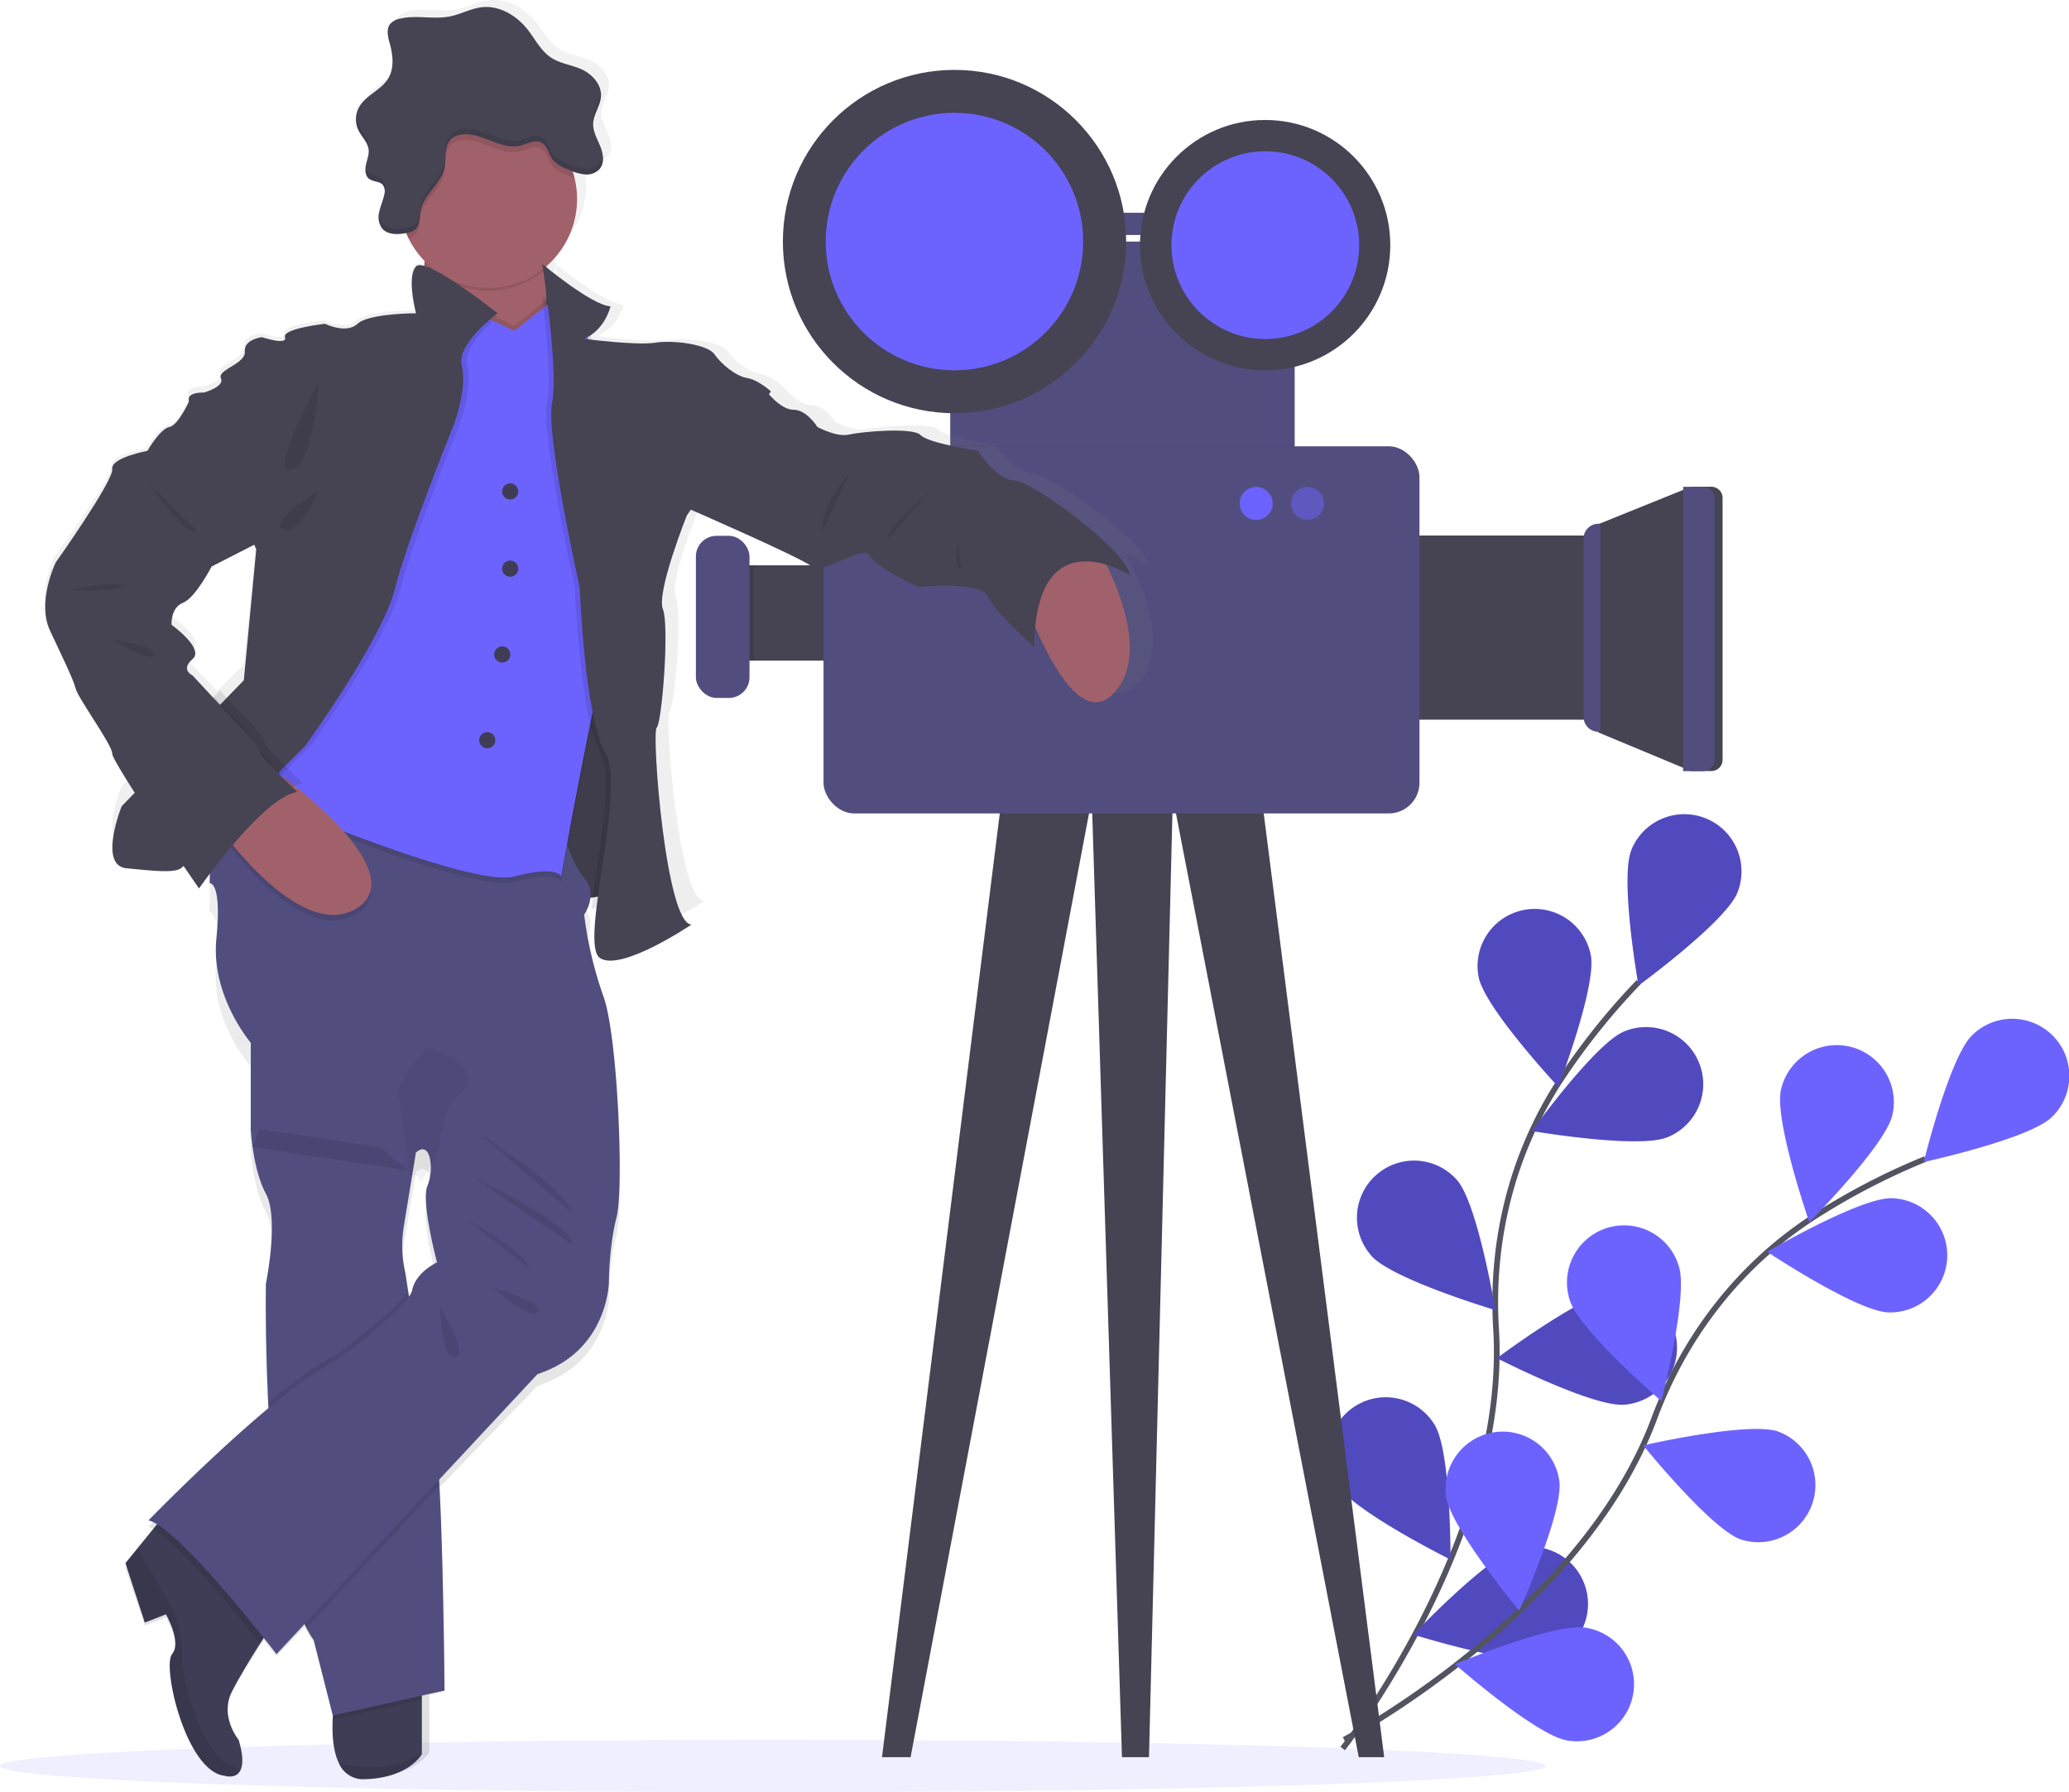 <svg xmlns="http://www.w3.org/2000/svg" xmlns:xlink="http://www.w3.org/1999/xlink" width="721.923" height="625.276" viewBox="0 0 721.923 625.276">
  <defs>
    <linearGradient id="linear-gradient" x1="0.5" y1="1" x2="0.5" gradientUnits="objectBoundingBox">
      <stop offset="0" stop-color="gray" stop-opacity="0.251"/>
      <stop offset="0.54" stop-color="gray" stop-opacity="0.122"/>
      <stop offset="1" stop-color="gray" stop-opacity="0.102"/>
    </linearGradient>
  </defs>
  <g id="undraw_videographer_nnc7" transform="translate(-268.05 -10.324)">
    <ellipse id="Ellipse_43" data-name="Ellipse 43" cx="269.64" cy="9.16" rx="269.64" ry="9.16" transform="translate(268.05 617.28)" fill="#6c63ff" opacity="0.1"/>
    <g id="flowers" transform="translate(731.715 294.379)">
      <path id="Path_754" data-name="Path 754" d="M776.7,756.82s58-73.47,53.51-146.5c-1.89-30.66,5.66-61.18,22.53-86.85A237.9,237.9,0,0,1,880,489.42" transform="translate(-771.867 -430.858)" fill="none" stroke="#535461" stroke-miterlimit="10" stroke-width="2"/>
      <path id="Path_755" data-name="Path 755" d="M877.43,443.37c-4.1,10.22,2.49,47.26,2.49,47.26s30.39-22.19,34.49-32.4a19.936,19.936,0,0,0-37-14.86Z" transform="translate(-771.867 -430.858)" fill="#6c63ff"/>
      <path id="Path_756" data-name="Path 756" d="M824.14,487.66c2.11,10.8,27.78,38.31,27.78,38.31s13.45-35.14,11.34-45.94a19.929,19.929,0,1,0-39.121,7.63Z" transform="translate(-771.867 -430.858)" fill="#6c63ff"/>
      <path id="Path_757" data-name="Path 757" d="M786.65,584.86c7.27,8.26,43.31,19,43.31,19s-6.13-37.12-13.4-45.38a19.924,19.924,0,1,0-29.91,26.33Z" transform="translate(-771.867 -430.858)" fill="#6c63ff"/>
      <path id="Path_758" data-name="Path 758" d="M774.83,664.79c5.77,9.37,39.48,26.1,39.48,26.1s.23-37.63-5.54-47a19.93,19.93,0,1,0-33.94,20.9Z" transform="translate(-771.867 -430.858)" fill="#6c63ff"/>
      <path id="Path_759" data-name="Path 759" d="M890,543.55c-10.19,4.17-47.27-2.17-47.27-2.17s22-30.54,32.16-34.71A19.929,19.929,0,1,1,890,543.552Z" transform="translate(-771.867 -430.858)" fill="#6c63ff"/>
      <path id="Path_760" data-name="Path 760" d="M875,636.85c-11,.94-44.46-16.21-44.46-16.21s30.11-22.56,41.07-23.5A19.929,19.929,0,1,1,875,636.853Z" transform="translate(-771.867 -430.858)" fill="#6c63ff"/>
      <path id="Path_761" data-name="Path 761" d="M847.92,725.54c-10.65,2.77-46.55-8.47-46.55-8.47s25.86-27.32,36.51-30.1a19.93,19.93,0,0,1,10,38.57Z" transform="translate(-771.867 -430.858)" fill="#6c63ff"/>
      <path id="Path_762" data-name="Path 762" d="M877.43,443.37c-4.1,10.22,2.49,47.26,2.49,47.26s30.39-22.19,34.49-32.4a19.936,19.936,0,0,0-37-14.86Z" transform="translate(-771.867 -430.858)" opacity="0.25"/>
      <path id="Path_763" data-name="Path 763" d="M824.14,487.66c2.11,10.8,27.78,38.31,27.78,38.31s13.45-35.14,11.34-45.94a19.929,19.929,0,1,0-39.121,7.63Z" transform="translate(-771.867 -430.858)" opacity="0.25"/>
      <path id="Path_764" data-name="Path 764" d="M786.65,584.86c7.27,8.26,43.31,19,43.31,19s-6.13-37.12-13.4-45.38a19.924,19.924,0,1,0-29.91,26.33Z" transform="translate(-771.867 -430.858)" opacity="0.25"/>
      <path id="Path_765" data-name="Path 765" d="M774.83,664.79c5.77,9.37,39.48,26.1,39.48,26.1s.23-37.63-5.54-47a19.93,19.93,0,1,0-33.94,20.9Z" transform="translate(-771.867 -430.858)" opacity="0.25"/>
      <path id="Path_766" data-name="Path 766" d="M890,543.55c-10.19,4.17-47.27-2.17-47.27-2.17s22-30.54,32.16-34.71A19.929,19.929,0,1,1,890,543.552Z" transform="translate(-771.867 -430.858)" opacity="0.25"/>
      <path id="Path_767" data-name="Path 767" d="M875,636.85c-11,.94-44.46-16.21-44.46-16.21s30.11-22.56,41.07-23.5A19.929,19.929,0,1,1,875,636.853Z" transform="translate(-771.867 -430.858)" opacity="0.25"/>
      <path id="Path_768" data-name="Path 768" d="M847.92,725.54c-10.65,2.77-46.55-8.47-46.55-8.47s25.86-27.32,36.51-30.1a19.93,19.93,0,0,1,10,38.57Z" transform="translate(-771.867 -430.858)" opacity="0.25"/>
      <path id="Path_769" data-name="Path 769" d="M777.2,753.75S860,710.1,885.48,641.51c10.7-28.8,30-53.64,55.79-70.27A238.589,238.589,0,0,1,980,551.15" transform="translate(-771.867 -430.858)" fill="none" stroke="#535461" stroke-miterlimit="10" stroke-width="2"/>
      <path id="Path_770" data-name="Path 770" d="M996.3,508c-7.88,7.67-16.87,44.21-16.87,44.21s36.77-8,44.66-15.64A19.929,19.929,0,1,0,996.3,508Z" transform="translate(-771.867 -430.858)" fill="#6c63ff"/>
      <path id="Path_771" data-name="Path 771" d="M929.64,526.91c-2.45,10.73,9.87,46.28,9.87,46.28s26.53-26.67,29-37.4a19.928,19.928,0,1,0-38.854-8.881Z" transform="translate(-771.867 -430.858)" fill="#6c63ff"/>
      <path id="Path_772" data-name="Path 772" d="M856,600.58c3.3,10.5,31.88,35,31.88,35s9.44-36.42,6.14-46.92a19.93,19.93,0,1,0-38,12Z" transform="translate(-771.867 -430.858)" fill="#6c63ff"/>
      <path id="Path_773" data-name="Path 773" d="M812.78,668.87c1.48,10.9,25.51,39.85,25.51,39.85s15.46-34.3,14-45.21a19.931,19.931,0,0,0-39.5,5.36Z" transform="translate(-771.867 -430.858)" fill="#6c63ff"/>
      <path id="Path_774" data-name="Path 774" d="M967.15,604.67c-11-.31-42.34-21.14-42.34-21.14s32.47-19,43.47-18.7a19.929,19.929,0,1,1-1.13,39.842Z" transform="translate(-771.867 -430.858)" fill="#6c63ff"/>
      <path id="Path_775" data-name="Path 775" d="M915.63,683.89c-10.4-3.59-34.07-32.83-34.07-32.83s36.66-8.43,47.07-4.84a19.93,19.93,0,0,1-13,37.67Z" transform="translate(-771.867 -430.858)" fill="#6c63ff"/>
      <path id="Path_776" data-name="Path 776" d="M855,754c-10.86-1.78-39.14-26.6-39.14-26.6s34.72-14.51,45.58-12.73A19.928,19.928,0,1,1,855,754Z" transform="translate(-771.867 -430.858)" fill="#6c63ff"/>
    </g>
    <path id="Path_777" data-name="Path 777" d="M759.68,647.63h-8.87L685.93,312.7l-8.32,334.93h-9.42L657.65,313.26,594.43,647.63h-9.98l42.97-344.25,1.4-11.19,84.29-9.43,2.62,20.62Z" transform="translate(-8.653 -24.26)" fill="#464353"/>
    <rect id="Rectangle_157" data-name="Rectangle 157" width="53.65" height="33.27" transform="translate(521.158 207.538)" fill="#464353"/>
    <path id="Path_778" data-name="Path 778" d="M863.05,313.29l32.44-13.1h7.11a3.91,3.91,0,0,1,3.91,3.91v91.36a3.91,3.91,0,0,1-3.91,3.91h-7.11l-32.44-13.51Z" transform="translate(-37.413 -120.051)" fill="#464353"/>
    <rect id="Rectangle_158" data-name="Rectangle 158" width="66.33" height="64.25" transform="translate(760.396 197.151)" fill="#464353"/>
    <rect id="Rectangle_159" data-name="Rectangle 159" width="42.7" height="7.76" transform="translate(648.197 84.55)" fill="#514e7f"/>
    <rect id="Rectangle_160" data-name="Rectangle 160" width="120.19" height="87.75" transform="translate(599.61 94.6)" fill="#514e7f"/>
    <rect id="Rectangle_161" data-name="Rectangle 161" width="120.19" height="10.4" transform="translate(599.61 165.825)" opacity="0.1"/>
    <rect id="Rectangle_162" data-name="Rectangle 162" width="2.69" height="64.25" transform="translate(760.388 197.151)" opacity="0.1"/>
    <rect id="Rectangle_163" data-name="Rectangle 163" width="18.3" height="33.27" transform="translate(556.038 207.538)" opacity="0.1"/>
    <path id="Path_779" data-name="Path 779" d="M715.73,303.38H627.42l1.4-11.19,84.29-9.43Z" transform="translate(-8.512 -10.509)" opacity="0.1"/>
    <rect id="Rectangle_164" data-name="Rectangle 164" width="207.94" height="128.09" rx="10.7" transform="translate(555.396 166.023)" fill="#514e7f"/>
    <path id="Path_780" data-name="Path 780" d="M837.64,201.07h.63v72.57h-.63a5.19,5.19,0,0,1-5.19-5.19V206.26A5.19,5.19,0,0,1,837.64,201.07Z" transform="translate(-11.861 -8.02)" fill="#514e7f"/>
    <path id="Path_781" data-name="Path 781" d="M870.71,188h6.73a4.29,4.29,0,0,1,4.29,4.29v90.62a4.29,4.29,0,0,1-4.29,4.29h-6.73Z" transform="translate(-15.372 -7.832)" fill="#514e7f"/>
    <rect id="Rectangle_165" data-name="Rectangle 165" width="9.57" height="33.27" transform="translate(521.511 207.538)" opacity="0.1"/>
    <rect id="Rectangle_166" data-name="Rectangle 166" width="18.71" height="56.56" rx="7.2" transform="translate(510.862 197.256)" fill="#514e7f"/>
    <circle id="Ellipse_44" data-name="Ellipse 44" cx="59.89" cy="59.89" r="59.89" transform="translate(541.216 34.71)" fill="#464353"/>
    <circle id="Ellipse_45" data-name="Ellipse 45" cx="44.92" cy="44.92" r="44.92" transform="translate(556.154 49.68)" fill="#6c63ff"/>
    <circle id="Ellipse_46" data-name="Ellipse 46" cx="43.67" cy="43.67" r="43.67" transform="translate(665.815 52.18)" fill="#464353"/>
    <circle id="Ellipse_47" data-name="Ellipse 47" cx="32.75" cy="32.75" r="32.75" transform="translate(676.798 63.1)" fill="#6c63ff"/>
    <circle id="Ellipse_48" data-name="Ellipse 48" cx="5.75" cy="5.75" r="5.75" transform="translate(700.62 180.215)" fill="#6c63ff"/>
    <circle id="Ellipse_49" data-name="Ellipse 49" cx="5.75" cy="5.75" r="5.75" transform="translate(718.523 180.215)" fill="#6c63ff" opacity="0.5"/>
    <path id="Path_782" data-name="Path 782" d="M686.43,317.123l-.41-.779a36.966,36.966,0,0,1,7.26,3.214c-1-8.363-34.33-31.843-40.33-31.843s-12.67-9.97-12.67-9.97-17.33-2.569-20-5.293-20.67-1.136-25-.173-11-2.569-11-2.569-3.67-5.774-8.33-5.774-9.65-6.428-9.65-6.428-4.35-3.849-8.35-4.5-9-4.812-11.34-8.035-14-4.812-20.66-3.849-24.67-1.309-24.67-1.309c7.33-3.214,9.1-10.932,9.1-10.932-6.56-.327-23.8-14.262-23.8-14.262s.71,4.5,1.53,10.788L487,224.027l-.15.115a100.165,100.165,0,0,1-.15-13.473c0-.346.06-.693.08-1.049a29.29,29.29,0,0,0,9.76-29.534c-.18-.731-.39-1.443-.63-2.146a14.314,14.314,0,0,0,4,.962h.71a5.956,5.956,0,0,0,4.39-1.867h0a4.5,4.5,0,0,0,.49-.731,1.224,1.224,0,0,0,.09-.154,5.134,5.134,0,0,0,.3-.731,2.666,2.666,0,0,0,.07-.269,5.744,5.744,0,0,0,.12-.6c0-.164,0-.337,0-.51v-.375a11.062,11.062,0,0,0-1-4.292c-1.05-2.483-2.56-4.937-2.45-7.622a4.551,4.551,0,0,1,.08-.645c.28-2.107,1.43-4.061,2.12-6.092v-.087c.1-.3.18-.6.25-.895a2.135,2.135,0,0,0,.08-.269,7.847,7.847,0,0,0,.15-1.068v-.077c.26-4.023-3.11-7.535-6.93-9.161-3.42-1.463-7.33-1.857-10.46-3.849-3.57-2.261-5.53-6.178-8.17-9.421-3.84-4.715-9.85-8.238-16-7.564-3.79.414-7.23,2.329-11,3.07-5.73,1.145-11.79-.52-17.49.76a6.062,6.062,0,0,0-3.56,1.925,3.834,3.834,0,0,0-.72,1.742h0a6.4,6.4,0,0,0,0,1.751v.048a11.9,11.9,0,0,0,.31,1.646l.09.337a1.374,1.374,0,0,0,.08.337c.03.115.13.452.19.674.11.375.2.751.3,1.136v.135c.09.395.18.789.25,1.193h0a19.534,19.534,0,0,1,.32,2.521h0a11.256,11.256,0,0,1-1.53,6.852c-2.5,3.849-7.81,5.553-10.12,9.566a8.071,8.071,0,0,0-1,3.128h0a8.059,8.059,0,0,0-.05,1.1v.144a3.526,3.526,0,0,0,.09.962,1.857,1.857,0,0,0,0,.231,8.045,8.045,0,0,0,.2.847.841.841,0,0,0,.08.269,7.368,7.368,0,0,0,.4.962h0c1.07,2.146,3.09,3.917,3.51,6.246h0a.347.347,0,0,0,.05.212c.23,1.751-.52,3.464-.91,5.187a5.983,5.983,0,0,0-.12.635h0v1.28a2.281,2.281,0,0,0,0,.269v.626a1.481,1.481,0,0,0,.1.356l.07.241a3.518,3.518,0,0,0,.16.337l.11.212a3.5,3.5,0,0,0,.24.337,1.615,1.615,0,0,0,.12.154,2.682,2.682,0,0,0,.46.414c1.38.962,3.53.712,4.66,1.925a2.274,2.274,0,0,1,.32.481l.06.115a2.589,2.589,0,0,1,.19.529h0a5.08,5.08,0,0,1,0,2.194c-.4,1.925-1.25,3.676-1.7,5.562a11.532,11.532,0,0,0-.2,1.174h0a1.869,1.869,0,0,1-.05.529v.751a3.013,3.013,0,0,0,.06.731c.06.241,0,.231.06.337l.06.279a1.336,1.336,0,0,0,.11.375l.09.241c.05.135.12.269.18.4a1.651,1.651,0,0,0,.1.183,3.351,3.351,0,0,0,.36.558c1.21,1.578,3.2,2.108,5.3,2.117a17.326,17.326,0,0,0,3.54-.385c.26.587.53,1.174.82,1.742a29.941,29.941,0,0,0,5.63,7.622,6.987,6.987,0,0,1-.1.895c-.23,2.194-.51,4.552-.83,6.929-2.59-1.145-4.59-1.588-5.38-.76-3.35,3.541,0,15.763,0,15.763s-16.35,0-20.35,3.532-11.33,0-11.33,0-15,1.617-14,4.513-8,0-8,0-6.34.645-6,4.812-9.67,6.1-8.34,9-6,4.812-6,4.812-7.33-.318-4.66,3.849h0s-4,9.007-7.33,9.623-7.67,8.035-7.67,8.035-12.84,2.252-12.26,6.111-19.74,31.468-19.74,31.468-6.67,13.232-2,22.884,8,16.081,9,19.612,13.12,19.083,13.02,21.98c0,.9,3,5.774,7.09,11.952l-1.2,1.193-2.63,2.608s-8.34,19.939,1.66,20.9c8.45.808,14.52,1.4,17.6.587a4.306,4.306,0,0,0,1.4-.587l.12-.087c3.64,5.168,6.22,8.776,6.22,8.776s.36-.51,1-1.386l1,1.376s.8-1.1,2.16-2.887c-.44,8.748-.5,17.37-.5,17.37s4.34-.645,2.34,18.65,12,35.048,12,35.048v28.629h0a18.477,18.477,0,0,0,.14,1.925c.37,4.109,1.59,13.8,5.19,20.209,4.67,8.353,0,30.227,0,30.227s-.31,17.842.81,40.091c0,.606.07,1.232.1,1.848-20.22,16.263-41.91,37.82-41.91,37.82a11.215,11.215,0,0,1,3,1.3l-1.21,1.492-5.51,6.534h0l-4.26,5.062h0l6.75,20.007,7.37-2.772s4,6.669,3.16,11.192a4.72,4.72,0,0,1-1,2.242,2.781,2.781,0,0,0-.52,1.107c-1.93,7.246,6.12,38.493,18.89,39.85,0,0,4.33,1.376,5.72-2.377.67-1.809.66-4.812-.84-9.691,0,0-6.75-7.833-2.38-16.273,2.56-4.937,6.79-11.548,9.85-16.215l1.26-1.925c2.75,3.339,4.44,5.485,4.44,5.485l9.82-10.162c.21.433.42.856.64,1.261a30.008,30.008,0,0,0,2.54,4.061l6.66,25.415,2.69-.577c-.06.616-.1,1.27-.14,1.925-.22,4.561,0,10.48,2.19,14.7a9.13,9.13,0,0,0,8.93,5.379c15.5-.366,20-8.44,20-8.44V713.622l5.33-1.145s-.39-44.4-1.76-69.163c0-.549-.06-1.078-.09-1.6V641.5l34.23-35.423,2.63-1.01c22-8.363,22.34-29.909,22.34-29.909s0-11.894,2.66-21.864.34-61.753-4.66-74.609a126.917,126.917,0,0,1-6.67-27.349s5-6.736,0-12.347a24.5,24.5,0,0,1-3.5-5.5l6.51-1.03,3.75-.6,2-.327c-1,8.507-1.17,15.041,1.2,16.6,7.34,4.812,32-11.259,32-11.259-9,0-14-64.64-12.17-66.247s4.56-34,2.17-39.773S537,299.291,537,299.291l1.66-2.367h0s39.34,16.523,43.67,19.689,18-7.7,20.33-3.493,17,10.47,17,10.47,21.67-2.107,24,3.041S660,343.837,660,343.837a70.721,70.721,0,0,1,.53-8.459c.29.664.57,1.338.87,2.021,6.64,15.118,17.69,34.259,27.93,23.962C700.93,349.659,692.1,328.026,686.43,317.123ZM389.94,385.448v.183l-.08-.077Zm-7.76-74.176L377.94,354.3l-8.33,8.3-1,1.02L360,354.606s-4.34-1.925,0-5.466-7.33-11.548-7.33-11.548-.34-5.774,4-7.391,10-12.222,10-12.222l15.67-7.7h0Zm55.76,220.219a5.3,5.3,0,0,1,1-.7c1.87-1.02,3.07.1,3.69,2.059a16,16,0,0,1-.71,9.893c-2.33,5.148,3.34,25.733,3.34,25.733s-7.34,3.2-8.67,9.325a6.251,6.251,0,0,1-1,2.1c-.09-.539-.17-1.059-.25-1.559-.65-3.849-1-6.332-1-6.332a39.468,39.468,0,0,1-.67-15.109c1.06-6.188,3.2-18.756,4-23.519.2-1.155.31-1.848.32-1.925Z" transform="translate(-24.78 -112.22)" fill="url(#linear-gradient)"/>
    <path id="Path_783" data-name="Path 783" d="M484.42,221.92l2.16-1.44,6.09,12.85-2.34,2.75h-7.08s.25-7,.42-7.25S484.42,221.92,484.42,221.92Z" transform="translate(-28.801 -112.22)" fill="#464353"/>
    <path id="Path_784" data-name="Path 784" d="M442.61,731.27v27.5s-4.5,8.37-20,8.75a9.1,9.1,0,0,1-8.93-5.57c-2.16-4.38-2.41-10.52-2.19-15.25a60,60,0,0,1,.75-7.06Z" transform="translate(-27.362 -136.48)" fill="#3f3d56"/>
    <path id="Path_785" data-name="Path 785" d="M442.61,731.27v8.51l-31.12,6.92a60,60,0,0,1,.75-7.06Z" transform="translate(-27.363 -136.48)" opacity="0.1"/>
    <path id="Path_786" data-name="Path 786" d="M447.94,736.6l-39,8.67-6.66-26.34a31.893,31.893,0,0,1-2.54-4.21c-.43-.84-.85-1.73-1.25-2.66C391.23,695.45,388,665.49,386.62,640c-.07-1.29-.14-2.57-.2-3.83-1.12-23.06-.81-41.56-.81-41.56s4.67-22.67,0-31.33c-3.6-6.68-4.82-16.72-5.19-21-.1-1.27-.14-2-.14-2l.72-1.89,2.94-7.78h32.34l18.8,15.91,2.86,2.42-.32,2c-.81,4.94-2.95,18-4,24.38a42.369,42.369,0,0,0,.67,15.66s.39,2.54,1,6.57c.15,1,.32,2.06.51,3.21,2.39,14.78,6.87,41.77,8.78,48.22.53,1.77,1,6.21,1.35,12.22.08,1.2.15,2.45.22,3.76C447.55,690.58,447.94,736.6,447.94,736.6Z" transform="translate(-24.78 -136.48)" fill="#514e7f"/>
    <path id="Path_787" data-name="Path 787" d="M442.61,758.49v.28s-4.5,8.37-20,8.75a9.1,9.1,0,0,1-8.93-5.57C420.63,763.66,431.91,764.76,442.61,758.49Z" transform="translate(-27.402 -136.48)" opacity="0.1"/>
    <path id="Path_788" data-name="Path 788" d="M689.28,372.6C679,383.27,668,363.43,661.35,347.76c-3.73-8.82-6.07-16.33-6.07-16.33l27.36-11.58s1.68,2.67,3.79,6.9C692.1,338.05,700.93,360.47,689.28,372.6Z" transform="translate(-32.767 -120.281)" fill="#a1616a"/>
    <path id="Path_789" data-name="Path 789" d="M486.73,216.39a124.832,124.832,0,0,0,2.21,29.54s-55.66,6-50.66-2.66c2.93-5.08,4.83-18.49,5.89-28.74.77-7.26,1.11-12.93,1.11-12.93s53.33-21.33,45.33-3.33C488.22,203.64,487.11,210,486.73,216.39Z" transform="translate(-28.042 -112.22)" fill="#a1616a"/>
    <path id="Path_790" data-name="Path 790" d="M466.65,247.38l-7.48,89.33,34.33-5.66-6-73.67,2-19.67Z" transform="translate(-4.179 -10.02)" fill="#464353"/>
    <path id="Path_791" data-name="Path 791" d="M493.5,331.19l-14.91,2.46-19.43,3.2,1.37-16.3,6.12-73.03,7.79-3.3,5.52-2.33,9.54-4.04-2,19.67Z" transform="translate(-4.179 -10.026)" opacity="0.1"/>
    <path id="Path_792" data-name="Path 792" d="M373.73,737c-4.37,8.75,2.38,16.87,2.38,16.87,1.5,5.07,1.51,8.17.84,10-1.39,3.89-5.72,2.46-5.72,2.46-13.62-1.5-21.87-38.24-18.37-42.45S350.73,710,350.73,710l-7.37,2.87-6.75-20.74,4.26-5.25,5.51-6.78,3.73-4.6,37.25,38.87s-1.59,2.39-3.78,5.82C380.52,725,376.29,731.9,373.73,737Z" transform="translate(-24.78 -136.48)" fill="#3f3d56"/>
    <path id="Path_793" data-name="Path 793" d="M446.18,664.91l-46.44,49.81c-8.14-15.9-11.64-47.8-13.12-74.73,8.65-7.2,17-13.4,23.32-16.39,0,0,21.38-15.47,25.89-22.89,2.39,14.78,6.87,41.77,8.78,48.22C445.24,651.05,445.76,657,446.18,664.91Z" transform="translate(-24.78 -136.48)" opacity="0.1"/>
    <path id="Path_794" data-name="Path 794" d="M410.3,434.29l-54.08-8.13,2.94-7.78H391.5Z" transform="translate(0 -15.623)" opacity="0.1"/>
    <path id="Path_795" data-name="Path 795" d="M446,661.15l-47.47,50.91c-7.3-16.61-10.53-46.57-11.91-72.06-.07-1.29-.14-2.57-.2-3.83,8.73-7.28,17.18-13.54,23.52-16.56,0,0,19.95-14.43,25.38-22.1.15,1,.32,2.06.51,3.21,2.39,14.78,6.87,41.77,8.78,48.22C445.14,650.7,445.58,655.14,446,661.15Z" transform="translate(-24.78 -136.48)" opacity="0.1"/>
    <path id="Path_796" data-name="Path 796" d="M387.36,714.39s-1.59,2.39-3.78,5.82c-7.95-10.05-26.8-33.19-37.2-40.09l3.73-4.6Z" transform="translate(-24.78 -136.48)" opacity="0.1"/>
    <path id="Path_797" data-name="Path 797" d="M507.94,571.59c-2.66,10.34-2.66,22.67-2.66,22.67s-.34,22.33-22.34,31l-2.63,1-91,97.63s-33.67-44-44.67-46.67c0,0,44.33-45.67,65.33-55.67,0,0,25.34-18.33,26.67-24.66s8.67-9.67,8.67-9.67-5.67-21.33-3.34-26.67a17.14,17.14,0,0,0,.71-10.25c-.62-2-1.82-3.19-3.69-2.14a5.3,5.3,0,0,0-1,.73l-57.66-8.67V510.59s-14-16.33-12-36.33-2.34-19.33-2.34-19.33.21-33.78,3.06-36.6,30.23-15.74,30.23-15.74l85.84,15.25,3.54,16.42s3,13.06,8,18.86,0,12.79,0,12.79a135.962,135.962,0,0,0,6.67,28.35C508.33,507.61,510.61,561.26,507.94,571.59Z" transform="translate(-24.78 -136.48)" fill="#514e7f"/>
    <path id="Path_798" data-name="Path 798" d="M490.61,198.27c-2.39,5.37-3.5,11.77-3.88,18.12a31,31,0,0,1-42.56-1.86c.77-7.26,1.11-12.93,1.11-12.93S498.61,180.27,490.61,198.27Z" transform="translate(-28.151 -112.22)" opacity="0.1"/>
    <path id="Path_799" data-name="Path 799" d="M497.43,192a31,31,0,1,1-.86-7.27A31,31,0,0,1,497.43,192Z" transform="translate(-28.026 -112.22)" fill="#a1616a"/>
    <path id="Path_800" data-name="Path 800" d="M472.28,245.93S450,235.6,448.61,234.26,401,351.6,401,351.6l-13,59s69.33,29.66,84.33,25.66,16.33,0,16.33,0S504,350.26,509,342.6s-4.67-85.67-4.67-85.67L487,234.25Z" transform="translate(-24.78 -118.28)" opacity="0.1"/>
    <path id="Path_801" data-name="Path 801" d="M472.28,241.93S450,231.6,448.61,230.26,401,347.6,401,347.6l-13,59s69.33,29.66,84.33,25.66,16.33,0,16.33,0S504,346.26,509,338.6s-4.67-85.67-4.67-85.67L487,230.25Z" transform="translate(-24.78 -118.063)" opacity="0.1"/>
    <path id="Path_802" data-name="Path 802" d="M508.94,340.6c-1,1.59-2.51,6.53-4.2,13.37-1.18,4.76-2.46,10.43-3.77,16.53-5.9,27.53-12.36,63.77-12.36,63.77s-.41-1.22-3.3-1.64c-2.34-.34-6.32-.15-13,1.64-15,4-84.34-25.67-84.34-25.67l2-9,11-50s46.34-118.67,47.67-117.33c.81.81,9.47,5,16.07,8.11,4.21,2,7.6,3.55,7.6,3.55l14-11.06.77-.61,17.25,22.67S513.94,332.93,508.94,340.6Z" transform="translate(-24.78 -118.172)" fill="#6c63ff"/>
    <path id="Path_803" data-name="Path 803" d="M455.94,255.6c2,7.69-2.66,20.33-2.66,20.33s-16,39.34-20.67,57.52-31.38,54.82-31.38,54.82-3.92,3.93-9.41,9.4c-.61.61-1.25,1.24-1.89,1.9l11-50S447.27,230.9,448.6,232.24c.81.81,9.47,5,16.07,8.11C460.54,244.11,454.61,250.51,455.94,255.6Z" transform="translate(-24.78 -117.738)" opacity="0.1"/>
    <path id="Path_804" data-name="Path 804" d="M453.94,255.6c2,7.69-2.66,20.33-2.66,20.33s-16,39.34-20.67,57.52-31.38,54.82-31.38,54.82-3.92,3.93-9.41,9.4c-.65.65-1.33,1.32-2,2-10.72,10.67-25.79,25.63-30.5,30-.69.65-1.16,1.07-1.36,1.21a4.219,4.219,0,0,1-1.4.61c-3.08.84-9.15.23-17.6-.61-10-1-1.66-21.66-1.66-21.66l2.63-2.71,2.4-2.48L367.57,376l2-2.11,8.33-8.59,4.24-44.6.1-1.07s-1.24-2.83-3.15-7.15C374,300.79,364,278.23,360.34,270.94c-.42-.85-.75-1.48-1-1.87,0-.05-.05-.1-.08-.14-2.67-4.33,4.66-4,4.66-4s7.34-2,6-5,8.67-5,8.34-9.33,6-5,6-5,9,3,8,0,14-4.67,14-4.67,7.33,3.67,11.33,0S438,237.27,438,237.27s-3.35-12.67,0-16.34,28.47,16.34,28.47,16.34S451.94,247.92,453.94,255.6Z" transform="translate(-24.78 -117.643)" fill="#464353"/>
    <path id="Path_805" data-name="Path 805" d="M370.61,426.26s27.67,39,47,26.34-26-45.67-26-45.67Z" transform="translate(-24.78 -123.693)" opacity="0.1"/>
    <path id="Path_806" data-name="Path 806" d="M370.61,424.26s27.67,39,47,26.34-26-45.67-26-45.67Z" transform="translate(-24.78 -123.612)" fill="#a1616a"/>
    <path id="Path_807" data-name="Path 807" d="M503.37,445.73c2.11-18.41,8.23-46.07,3.24-54.46-2.47-4.16-4.3-12.09-5.64-20.77-.72-4.67-1.29-9.56-1.75-14.2-1.22-12.31-1.61-22.85-1.61-22.85s-12-53.52-9.67-64.52c1.46-6.88-.22-24.12-1.68-36.06l.77-.61,17.25,22.67s9.66,78,4.66,85.67c-1,1.59-2.51,6.53-4.2,13.37l9.54-4-2,19.67,6,73.67Z" transform="translate(-28.996 -118.324)" opacity="0.1"/>
    <path id="Path_808" data-name="Path 808" d="M486.58,220.48s17.24,14.45,23.8,14.78c0,0-1.77,8-9.1,11.34,0,0,18,2.38,24.67,1.35s18.33.65,20.66,4S554,259.6,558,260.26s8.35,4.67,8.35,4.67L537,308.26s-10.67,26.67-8.34,32.67-.34,39.67-2.17,41.33,3.17,68.67,12.17,68.67c0,0-24.66,16.67-32,11.67s9.34-59,2-71.34-9-57.82-9-57.82-12-53.51-9.66-64.51S486.58,220.48,486.58,220.48Z" transform="translate(-29.31 -118.065)" fill="#464353"/>
    <path id="Path_809" data-name="Path 809" d="M686.43,326.75c-8.91-2.78-22.56-2.86-25.08,21-3.73-8.82-6.07-16.33-6.07-16.33l27.36-11.58S684.32,322.52,686.43,326.75Z" transform="translate(-32.67 -119.92)" opacity="0.1"/>
    <path id="Path_810" data-name="Path 810" d="M550,262.93l16.35,2s5,6.67,9.65,6.67,8.33,6,8.33,6,6.67,3.66,11,2.66,22.33-2.65,25,.18,20,5.49,20,5.49S647,296.26,653,296.26s39.33,24.34,40.33,33c0,0-33-21-33.33,25.17,0,0-14-12.5-16.34-17.83s-24-3.16-24-3.16-14.66-6.51-17-10.84-16,6.9-20.33,3.61-43.67-20.41-43.67-20.41l-12.17-22.87Z" transform="translate(-31.076 -118.323)" fill="#464353"/>
    <circle id="Ellipse_50" data-name="Ellipse 50" cx="2.83" cy="2.83" r="2.83" transform="translate(443.24 178.948)" fill="#3f3d56"/>
    <circle id="Ellipse_51" data-name="Ellipse 51" cx="2.83" cy="2.83" r="2.83" transform="translate(440.47 235.812)" fill="#3f3d56"/>
    <circle id="Ellipse_52" data-name="Ellipse 52" cx="2.83" cy="2.83" r="2.83" transform="translate(443.24 205.883)" fill="#3f3d56"/>
    <circle id="Ellipse_53" data-name="Ellipse 53" cx="2.83" cy="2.83" r="2.83" transform="translate(435.242 265.74)" fill="#3f3d56"/>
    <path id="Path_811" data-name="Path 811" d="M377,763.92c-1.39,3.89-5.72,2.46-5.72,2.46-13.62-1.5-21.87-38.24-18.37-42.45S350.73,710,350.73,710l-7.37,2.87-6.75-20.74,4.26-5.25c4.24,7.35,10.31,17.92,11.74,20.62a37.73,37.73,0,0,1,3.75,18C356.13,732,363.67,763.08,377,763.92Z" transform="translate(-24.78 -136.48)" opacity="0.1"/>
    <path id="Path_812" data-name="Path 812" d="M496.57,184.69c-.68-.23-1.36-.5-2-.77-2.29-.93-4.7-2-6.09-4-1.27-1.86-1.68-4.48-3.66-5.54-2.28-1.22-5,.43-7.47,1-2.94.69-6-.13-8.86-1.18-4.26-1.57-10.21-4.46-14.58-1.47-3.4,2.32-2.08,7.24-2.95,10.75-1.35,5.45-7.14,9-8.23,14.51-.49,2.43-.17,5.4-2.14,6.91a5.1,5.1,0,0,1-1.92.84,31,31,0,1,1,57.93-21Z" transform="translate(-28.023 -112.22)" opacity="0.1"/>
    <path id="Path_813" data-name="Path 813" d="M468.47,172.17c2.83,1.05,5.91,1.87,8.86,1.17,2.51-.59,5.18-2.24,7.46-1,2,1.07,2.4,3.68,3.66,5.54,1.39,2,3.8,3.12,6.1,4a17.33,17.33,0,0,0,5.43,1.52,6.15,6.15,0,0,0,5.1-1.93c1.78-2.15,1.24-5.37.18-7.94s-2.56-5.13-2.45-7.91c.13-3.3,2.52-6.17,2.72-9.46.26-4.17-3.11-7.81-6.93-9.5-3.42-1.51-7.33-1.93-10.46-4-3.57-2.34-5.53-6.4-8.17-9.76-3.84-4.89-9.85-8.54-16-7.84-3.79.43-7.23,2.41-11,3.18-5.73,1.19-11.79-.54-17.49.79a6,6,0,0,0-3.56,1.95c-1.4,1.88-.68,4.51-.06,6.77,1.11,4.07,1.58,8.68-.63,12.26-2.5,4.05-7.81,5.76-10.12,9.92a8.8,8.8,0,0,0-.23,8c1.1,2.3,3.23,4.17,3.56,6.7.23,1.82-.52,3.59-.91,5.37s-.28,4,1.19,5,3.53.75,4.66,2a4,4,0,0,1,.53,3.44c-.4,2-1.25,3.81-1.7,5.77a7.07,7.07,0,0,0,.77,5.77c1.94,2.62,5.86,2.46,9,1.76a6.27,6.27,0,0,0,2.53-1c2-1.51,1.65-4.48,2.14-6.91,1.09-5.5,6.88-9.07,8.23-14.51.87-3.51-.45-8.44,2.95-10.76C458.25,167.71,464.21,170.6,468.47,172.17Z" transform="translate(-27.783 -112.22)" fill="#464353"/>
    <path id="Path_814" data-name="Path 814" d="M463.61,533.93S495,553.93,496,561.6Z" transform="translate(-28.504 -128.269)" opacity="0.1"/>
    <path id="Path_815" data-name="Path 815" d="M462,549.93s36,17.33,34,23.33Z" transform="translate(-28.478 -128.777)" opacity="0.1"/>
    <path id="Path_816" data-name="Path 816" d="M459.61,565.26s20.34,10.67,21.67,17Z" transform="translate(-28.362 -129.199)" opacity="0.1"/>
    <path id="Path_817" data-name="Path 817" d="M468.28,589.26s13.33,11.67,16,8.67S468.28,589.26,468.28,589.26Z" transform="translate(-28.52 -129.901)" opacity="0.1"/>
    <path id="Path_818" data-name="Path 818" d="M449.61,596.6S460,613.26,455,614.26,449.61,596.6,449.61,596.6Z" transform="translate(-28.079 -130.422)" opacity="0.1"/>
    <path id="Path_819" data-name="Path 819" d="M404,300.6s-17.67,10.66-12.34,13.33S404,300.6,404,300.6Z" transform="translate(-24.78 -119.013)" opacity="0.1"/>
    <path id="Path_820" data-name="Path 820" d="M404,261.26s-18,33-9.67,30.67S404,261.26,404,261.26Z" transform="translate(-24.78 -117.659)" opacity="0.1"/>
    <path id="Path_821" data-name="Path 821" d="M595.28,294.26s-11,12.94-9,20Z" transform="translate(-30.971 -118.837)" opacity="0.1"/>
    <path id="Path_822" data-name="Path 822" d="M624,300.6s-16.51,14.66-14.09,16.33Z" transform="translate(-31.517 -119.042)" opacity="0.1"/>
    <path id="Path_823" data-name="Path 823" d="M634.28,318.61s-1.67,9.64,1,10Z" transform="translate(-31.903 -119.657)" opacity="0.1"/>
    <path id="Path_824" data-name="Path 824" d="M454.11,522c-4.25,5.5-4.25,15.25-6.17,19.25-1.05,2.2-3.39,6-5.29,9.08-.62-2-1.82-3.19-3.69-2.14-1.23-9.17-3.4-25-4.1-28.19-1-4.5,10-16.5,10-16.5s10.75,2.25,13.5,7.75S458.36,516.51,454.11,522Z" transform="translate(-27.842 -127.554)" opacity="0.05"/>
    <path id="Path_825" data-name="Path 825" d="M398.61,406.27c-12,1.66-34.33,33.66-34.33,33.66s-2.93-4.26-7-10.21c-5.12-7.55-12-17.84-17-25.64l29.3-30.22,5.33,5.74s10.34,10.33,10.34,12.33c0,.78,2,3.15,4.54,5.74C393.68,401.7,398.61,406.27,398.61,406.27Z" transform="translate(-24.78 -122.669)" opacity="0.1"/>
    <path id="Path_826" data-name="Path 826" d="M360.34,270.94c-.42-.85-.75-1.48-1-1.87l12.92.86,6.85,42.52C374,300.79,364,278.23,360.34,270.94Z" transform="translate(-24.78 -118.084)" opacity="0.1"/>
    <path id="Path_827" data-name="Path 827" d="M387.8,399.7c-10.72,10.67-25.79,25.63-30.5,30-.69.65-1.16,1.07-1.36,1.21a4.219,4.219,0,0,1-1.4.61c-4.71-6.92-11.43-16.89-16.63-25l2.4-2.48L367.57,376l3.37,3.63s10.34,10.33,10.34,12.33C381.28,392.92,384.51,396.4,387.8,399.7Z" transform="translate(-24.78 -122.571)" opacity="0.1"/>
    <path id="Path_828" data-name="Path 828" d="M374.28,269.93l-15-1s-4,9.33-7.33,10-7.67,8.33-7.67,8.33S331.44,289.6,332,293.6s-19.74,32.61-19.74,32.61-6.67,13.72-2,23.72,8,16.67,9,20.33S332.1,389.93,332,392.93s30.26,47,30.26,47,22.33-32,34.33-33.67c0,0-13.33-12.33-13.33-14.33S373,379.6,373,379.6l-13-14s-4.34-2,0-5.67-7.33-12-7.33-12-.34-6,4-7.67,10-12.66,10-12.66l15.67-8Z" transform="translate(-24.78 -119.641)" fill="#464353"/>
    <path id="Path_829" data-name="Path 829" d="M317,336.26s18-3.66,18.33-1.33S317,336.26,317,336.26Z" transform="translate(-24.78 -120.152)" opacity="0.1"/>
    <path id="Path_830" data-name="Path 830" d="M332,354.43s15.26,2,14.59,5.26S332,354.43,332,354.43Z" transform="translate(-24.78 -120.962)" opacity="0.1"/>
    <path id="Path_831" data-name="Path 831" d="M344.61,297.76s14.67,20.77,16.67,16.47Z" transform="translate(-24.78 -118.941)" opacity="0.1"/>
    <g id="Group_10" data-name="Group 10" transform="translate(392.257 20.61)" opacity="0.1">
      <path id="Path_832" data-name="Path 832" d="M432.76,143a22.42,22.42,0,0,0-.9-7.17,22.216,22.216,0,0,1-.66-3,12.29,12.29,0,0,0,.66,5,25.787,25.787,0,0,1,.9,5.17Z" transform="translate(-420.04 -132.83)"/>
      <path id="Path_833" data-name="Path 833" d="M502.89,165c.39-3,2.45-5.73,2.64-8.8a7.78,7.78,0,0,0-.06-1.53c-.39,3.1-2.54,5.85-2.66,9a7.48,7.48,0,0,0,.08,1.33Z" transform="translate(-420.04 -132.83)"/>
      <path id="Path_834" data-name="Path 834" d="M505.08,179.5a6.15,6.15,0,0,1-5.1,1.93,17.33,17.33,0,0,1-5.43-1.52c-2.3-.93-4.71-2-6.1-4-1.27-1.86-1.68-4.47-3.66-5.54-2.28-1.22-5,.43-7.47,1-2.94.7-6-.12-8.85-1.17-4.26-1.57-10.22-4.46-14.59-1.48-3.4,2.32-2.08,7.25-2.95,10.76-1.35,5.44-7.14,9-8.23,14.51-.49,2.43-.17,5.4-2.14,6.91a6.26,6.26,0,0,1-2.54,1c-3.18.7-7.1.86-9-1.76a5.35,5.35,0,0,1-1-2.55,6.32,6.32,0,0,0,1,4.55c1.94,2.62,5.86,2.46,9,1.76a6.26,6.26,0,0,0,2.54-1c2-1.51,1.65-4.48,2.14-6.91,1.09-5.5,6.88-9.07,8.23-14.51.87-3.51-.45-8.44,2.95-10.76,4.37-3,10.33-.09,14.59,1.48,2.83,1.05,5.91,1.87,8.85,1.17,2.52-.59,5.19-2.24,7.47-1,2,1.07,2.39,3.68,3.66,5.54,1.39,2,3.8,3.12,6.1,4a17.33,17.33,0,0,0,5.43,1.52,6.15,6.15,0,0,0,5.1-1.93,5.91,5.91,0,0,0,1.08-4.59,5,5,0,0,1-1.08,2.59Z" transform="translate(-420.04 -132.83)"/>
      <path id="Path_835" data-name="Path 835" d="M424.44,172.67c-.33-2.53-2.46-4.4-3.56-6.7a8.5,8.5,0,0,1-.78-2.75,8.71,8.71,0,0,0,.78,4.75c1.07,2.23,3.09,4.07,3.51,6.48a6.24,6.24,0,0,0,.05-1.78Z" transform="translate(-420.04 -132.83)"/>
      <path id="Path_836" data-name="Path 836" d="M430,188.29a3.8,3.8,0,0,0-.57-3.17c-1.13-1.29-3.28-1-4.66-2a3.5,3.5,0,0,1-1.31-2.38c-.22,1.63,0,3.43,1.31,4.38s3.53.75,4.66,2A2.73,2.73,0,0,1,430,188.29Z" transform="translate(-420.04 -132.83)"/>
    </g>
  </g>
</svg>
